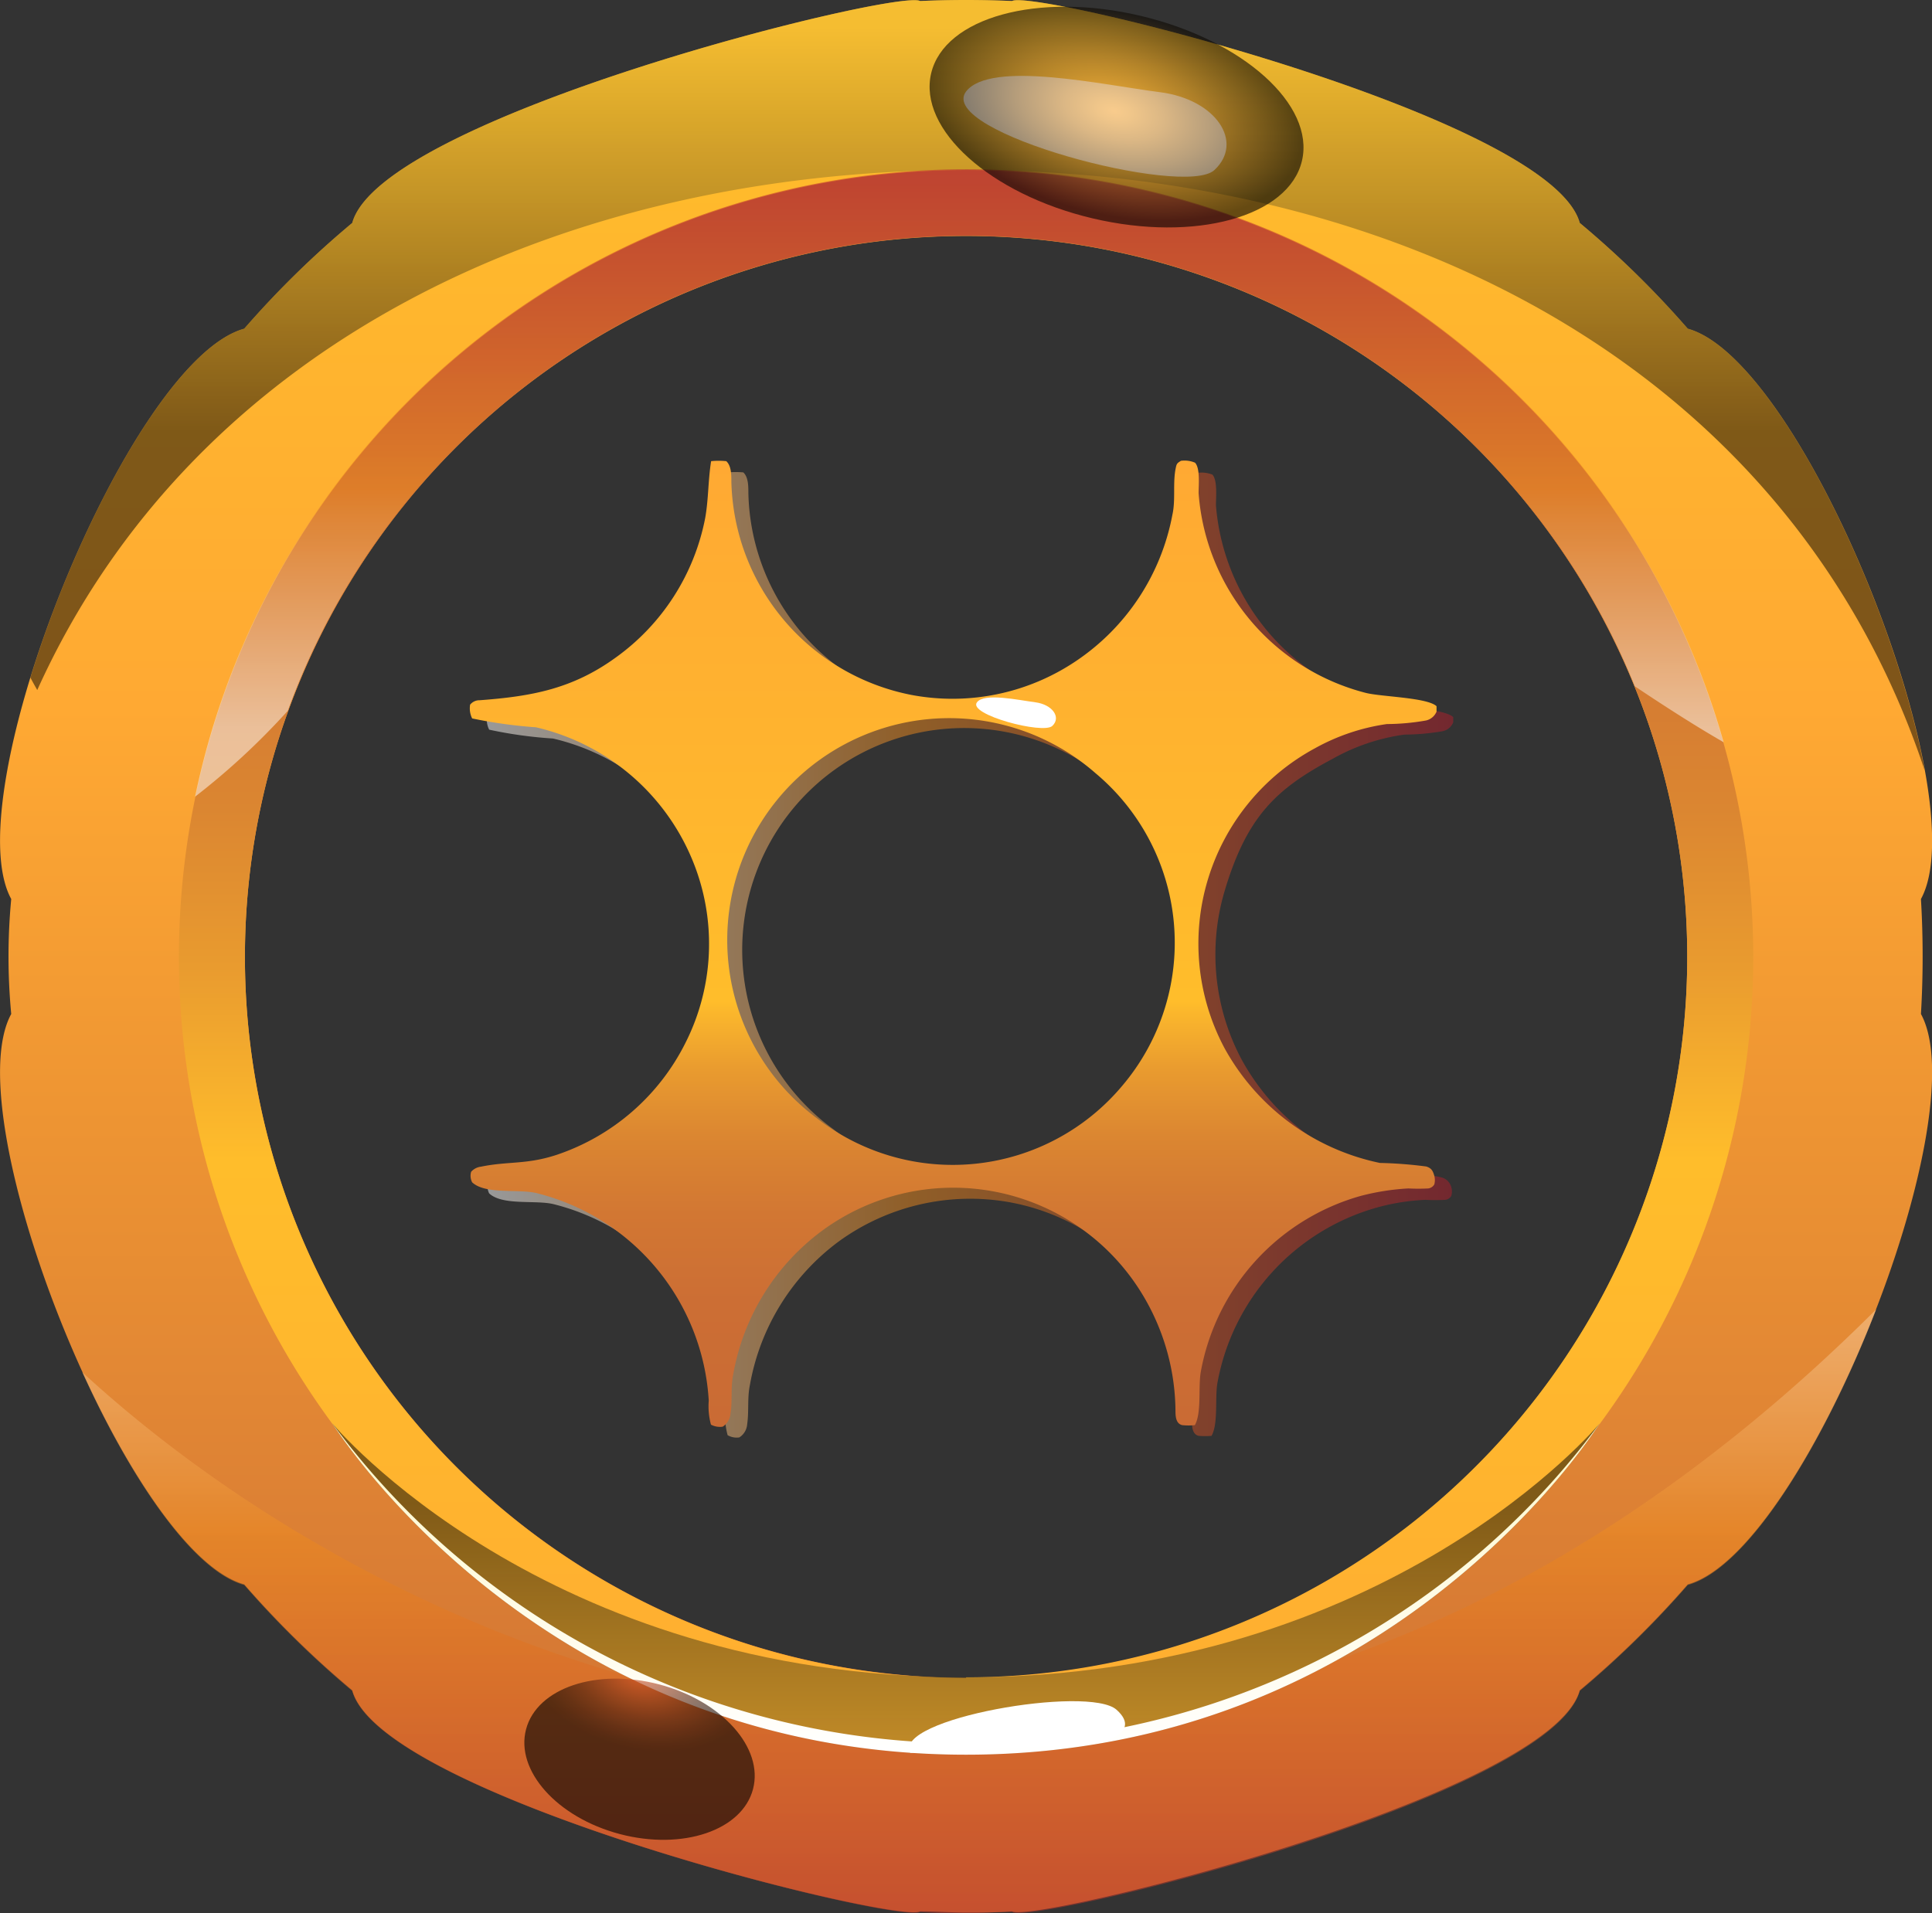 <svg xmlns="http://www.w3.org/2000/svg" xmlns:xlink="http://www.w3.org/1999/xlink" viewBox="0 0 113.59 112.51"><rect x="0" y="0" width="113.59" height="112.51" fill="#333333" stroke="none"/><defs><style>.cls-1{isolation:isolate;}.cls-2{fill:url(#_92);}.cls-12,.cls-3,.cls-4,.cls-6,.cls-8{opacity:0.5;}.cls-3,.cls-8{mix-blend-mode:multiply;}.cls-3{fill:url(#_27);}.cls-10,.cls-11,.cls-4,.cls-6{mix-blend-mode:color-dodge;}.cls-4{fill:url(#_28);}.cls-5{fill:url(#_29);}.cls-6{fill:url(#_28-2);}.cls-7{fill:url(#linear-gradient);}.cls-8{fill:url(#_27-2);}.cls-9{fill:#fff;}.cls-10,.cls-11{opacity:0.6;}.cls-10{fill:url(#_21);}.cls-11{fill:url(#_26);}.cls-12{fill:url(#_27-3);}.cls-13{fill:url(#linear-gradient-2);}</style><linearGradient id="_92" x1="56.8" y1="114.34" x2="56.8" y2="5.67" gradientUnits="userSpaceOnUse"><stop offset="0" stop-color="#ca6b34"/><stop offset="0.67" stop-color="#ffa933"/><stop offset="1" stop-color="#ffbd2b"/></linearGradient><linearGradient id="_27" x1="57.57" y1="68.38" x2="57.57" y2="118.27" gradientUnits="userSpaceOnUse"><stop offset="0" stop-color="#fff"/><stop offset="0.44" stop-color="#ed8a1d"/><stop offset="1" stop-color="#b41e2d"/></linearGradient><linearGradient id="_28" x1="57.47" y1="1.67" x2="57.47" y2="25.39" gradientUnits="userSpaceOnUse"><stop offset="0" stop-color="#ebbd38"/><stop offset="1"/></linearGradient><linearGradient id="_29" x1="56.8" y1="7.35" x2="56.8" y2="110.54" gradientUnits="userSpaceOnUse"><stop offset="0" stop-color="#ca6b34"/><stop offset="0.17" stop-color="#cc6e34"/><stop offset="0.29" stop-color="#d27733"/><stop offset="0.39" stop-color="#db8631"/><stop offset="0.48" stop-color="#e99b2f"/><stop offset="0.57" stop-color="#fbb72c"/><stop offset="0.59" stop-color="#ffbd2b"/><stop offset="1" stop-color="#ffa933"/></linearGradient><linearGradient id="_28-2" x1="56.8" y1="114.66" x2="56.8" y2="88.1" xlink:href="#_28"/><linearGradient id="linear-gradient" x1="56.8" y1="103.13" x2="56.8" y2="82.47" gradientUnits="userSpaceOnUse"><stop offset="0" stop-color="#fff"/><stop offset="1" stop-color="#fff7c4"/></linearGradient><linearGradient id="_27-2" x1="56.41" y1="42.71" x2="56.41" y2="10.8" xlink:href="#_27"/><radialGradient id="_21" cx="64.48" cy="11.83" r="11.2" gradientTransform="matrix(0.13, 0.97, -0.53, 0.23, 63.85, -58.6)" gradientUnits="userSpaceOnUse"><stop offset="0" stop-color="#f4a940"/><stop offset="0.09" stop-color="#e6a03c"/><stop offset="0.27" stop-color="#c38733"/><stop offset="0.51" stop-color="#895f24"/><stop offset="0.8" stop-color="#39280f"/><stop offset="1"/></radialGradient><radialGradient id="_26" cx="-662.26" cy="-1063.09" r="5.19" gradientTransform="matrix(0, 1.33, -0.88, 0, -892.91, 982.95)" gradientUnits="userSpaceOnUse"><stop offset="0" stop-color="#e75a29"/><stop offset="0.18" stop-color="#ad431f"/><stop offset="0.4" stop-color="#702c14"/><stop offset="0.59" stop-color="#40190b"/><stop offset="0.77" stop-color="#1d0b05"/><stop offset="0.91" stop-color="#080301"/><stop offset="1"/></radialGradient><linearGradient id="_27-3" x1="28.61" y1="56.16" x2="85.44" y2="56.16" xlink:href="#_27"/><linearGradient id="linear-gradient-2" x1="56.05" y1="83.92" x2="56.05" y2="27.07" gradientUnits="userSpaceOnUse"><stop offset="0" stop-color="#ca6b34"/><stop offset="0.13" stop-color="#cc6e34"/><stop offset="0.22" stop-color="#d27733"/><stop offset="0.3" stop-color="#db8631"/><stop offset="0.37" stop-color="#e99b2f"/><stop offset="0.43" stop-color="#fbb72c"/><stop offset="0.44" stop-color="#ffbd2b"/><stop offset="1" stop-color="#ffa933"/></linearGradient></defs><title>Asset 28</title><g class="cls-1"><g id="Layer_2" data-name="Layer 2"><g id="frame"><path class="cls-2" d="M112.94,59.63a57.51,57.51,0,0,0,0-6.76c3.35-6.12-6.87-31.66-13.71-33.54a55.67,55.67,0,0,0-6.35-6.22C91.17,6.85,60.8-.66,59.5.06Q58.15,0,56.8,0T54.1.06C52.79-.66,22.42,6.85,20.71,13.11a55.67,55.67,0,0,0-6.35,6.22C7.52,21.21-2.69,46.75.66,52.87a35.84,35.84,0,0,0,0,6.76c-3.35,6.13,6.86,31.66,13.7,33.54a56.61,56.61,0,0,0,6.35,6.23c1.71,6.26,32.08,13.76,33.39,13,.89,0,1.79.07,2.7.07s1.8,0,2.7-.07c1.3.72,31.67-6.78,33.38-13a56.61,56.61,0,0,0,6.35-6.23C106.07,91.29,116.29,65.76,112.94,59.63ZM99.2,56.25A42.4,42.4,0,1,1,56.8,13.87,42.41,42.41,0,0,1,99.2,56.25Z"/><path class="cls-3" d="M110.31,77h0c-3,7.77-7.5,15.23-11.08,16.21a56.61,56.61,0,0,1-6.35,6.23c-1.71,6.26-32.08,13.76-33.38,13-.9,0-1.8.07-2.7.07s-1.81,0-2.7-.07c-1.3.72-31.68-6.78-33.39-13a56.61,56.61,0,0,1-6.35-6.23c-3-.82-6.66-6.21-9.52-12.51h0C25.56,99.76,70,117.23,110.31,77Z"/><path class="cls-4" d="M99.23,19.33a55.67,55.67,0,0,0-6.35-6.22C91.17,6.85,60.8-.66,59.5.06Q58.15,0,56.8,0T54.1.06C52.8-.66,22.42,6.85,20.71,13.11a55.67,55.67,0,0,0-6.35,6.22C10.12,20.5,4.58,30.76,1.79,39.85c.12.24.26.48.4.73C11.39,20.23,33,10,56.8,10c25.94,0,48.63,12,56.36,35.31h0C111.37,35.42,104.35,20.74,99.23,19.33Z"/><path class="cls-5" d="M56.8,10a46.28,46.28,0,1,0,46.28,46.28A46.29,46.29,0,0,0,56.8,10Zm0,88.68a42.4,42.4,0,1,1,42.4-42.4A42.4,42.4,0,0,1,56.8,98.64Z"/><path class="cls-6" d="M19.54,83.71S31.94,98.64,56.8,98.64,94.05,83.71,94.05,83.71,82,103.19,56.8,103.19,19.54,83.71,19.54,83.71Z"/><path class="cls-7" d="M19.54,83.71a46.3,46.3,0,0,0,74.51,0S82,103.19,56.8,103.19,19.54,83.71,19.54,83.71Z"/><path class="cls-8" d="M101.34,43.65c-1.08-.62-2.76-1.64-5.22-3.29h0a42.42,42.42,0,0,0-79.2,1.44,41.73,41.73,0,0,1-5.45,5.05,46.29,46.29,0,0,1,89.87-3.2Z"/><path class="cls-9" d="M56.8,5.38C55,7.76,69.64,11.64,71.4,10s.1-4.16-3.21-4.58S58.24,3.52,56.8,5.38Z"/><path class="cls-9" d="M53.52,103.08c-1.07-2,10.5-4,12.13-2.53s-1.28,2-1.28,2Z"/><ellipse class="cls-10" cx="65.65" cy="6.88" rx="6.12" ry="11.2" transform="translate(43.87 69.2) rotate(-76.72)"/><ellipse class="cls-11" cx="37.6" cy="103.46" rx="4.55" ry="6.9" transform="translate(-72.03 113.4) rotate(-75.21)"/><path class="cls-12" d="M84.84,69.27c-.85-.28-1.86,0-2.73-.22A13.51,13.51,0,0,1,73,62.31a13.14,13.14,0,0,1-1-9.91c1.3-4.36,3-6,6.36-7.78a11.86,11.86,0,0,1,4.21-1.42A13.59,13.59,0,0,0,84.82,43a.86.86,0,0,0,.62-.52c0-.08,0-.25,0-.31-.56-.52-3.29-.56-4.19-.79a13.13,13.13,0,0,1-9.76-11.67c0-.47.1-1.47-.21-1.8a1.8,1.8,0,0,0-.83-.11c-.2.13-.25.16-.3.41-.19.89,0,1.87-.2,2.77a13.31,13.31,0,0,1-5.66,8.59,13,13,0,0,1-9.67,2A13.1,13.1,0,0,1,44,29c0-.4,0-.95-.3-1.22a5.26,5.26,0,0,0-.89,0c-.18,1.12-.16,2.24-.36,3.36a13.11,13.11,0,0,1-5.25,8.2c-2.54,1.84-4.92,2.28-8,2.5a.68.68,0,0,0-.56.27,1.3,1.3,0,0,0,.12.8,25,25,0,0,0,3.75.52A13.2,13.2,0,0,1,42,52a12.9,12.9,0,0,1-.71,10,13.18,13.18,0,0,1-7.55,6.56c-1.78.58-2.87.36-4.46.7a.91.91,0,0,0-.58.3.84.84,0,0,0,.06.62c.79.74,2.76.37,3.81.64A13.37,13.37,0,0,1,42.65,83a4.07,4.07,0,0,0,.13,1.4,1.06,1.06,0,0,0,.69.13,1,1,0,0,0,.46-.78c.11-.76,0-1.54.16-2.3a13.39,13.39,0,0,1,5.22-8.44,13.15,13.15,0,0,1,9.87-2.34,13,13,0,0,1,8.39,5.21,13.35,13.35,0,0,1,2.51,7.65c0,.33,0,.82.4.91a4.7,4.7,0,0,0,.75,0c.41-.72.19-2.25.35-3.13A13.15,13.15,0,0,1,81,71a12.66,12.66,0,0,1,2.8-.44,11.33,11.33,0,0,0,1.17,0,.46.46,0,0,0,.36-.24.94.94,0,0,0,0-.5A.81.81,0,0,0,84.84,69.27ZM67,64.5A13,13,0,0,1,49,66.41,13.05,13.05,0,1,1,65.39,46.14,13,13,0,0,1,67,64.5Z"/><path class="cls-13" d="M83.86,68.6a24.7,24.7,0,0,0-2.73-.21A13.57,13.57,0,0,1,72,61.65,13.06,13.06,0,0,1,77.32,44a12.25,12.25,0,0,1,4.22-1.42,13.47,13.47,0,0,0,2.3-.21.88.88,0,0,0,.62-.52c0-.09,0-.26,0-.32-.56-.52-3.29-.55-4.19-.79A13.13,13.13,0,0,1,70.47,29c0-.47.1-1.47-.21-1.79a1.57,1.57,0,0,0-.83-.11c-.2.13-.25.15-.3.41-.19.88,0,1.87-.2,2.76a13.31,13.31,0,0,1-5.66,8.6,13,13,0,0,1-9.67,2A13.1,13.1,0,0,1,43,28.34c0-.41,0-.95-.3-1.22a4.39,4.39,0,0,0-.89,0c-.18,1.11-.15,2.24-.35,3.35a13.17,13.17,0,0,1-5.26,8.2c-2.54,1.84-4.92,2.28-8,2.51a.7.7,0,0,0-.56.26,1.33,1.33,0,0,0,.12.81,27.82,27.82,0,0,0,3.75.52A13.17,13.17,0,0,1,41,51.35a12.9,12.9,0,0,1-.71,10,13.14,13.14,0,0,1-7.55,6.56c-1.78.59-2.87.37-4.46.7a.91.91,0,0,0-.58.3.83.83,0,0,0,.06.62c.79.74,2.76.37,3.81.64A13.39,13.39,0,0,1,41.67,82.37a4.15,4.15,0,0,0,.13,1.41,1.12,1.12,0,0,0,.69.12,1,1,0,0,0,.46-.78c.12-.76,0-1.53.16-2.3a13.39,13.39,0,0,1,5.22-8.44,13,13,0,0,1,18.26,2.87,13.41,13.41,0,0,1,2.52,7.65c0,.34,0,.82.4.91a3.64,3.64,0,0,0,.74,0c.41-.73.19-2.26.35-3.14A13.18,13.18,0,0,1,80,70.33a14,14,0,0,1,2.8-.44,11.34,11.34,0,0,0,1.17,0,.48.48,0,0,0,.36-.24,1,1,0,0,0,0-.5C84.24,68.84,84.16,68.7,83.86,68.6ZM66,63.83A13,13,0,0,1,48,65.74,13.05,13.05,0,1,1,64.41,45.47,13,13,0,0,1,66,63.83Z"/><path class="cls-9" d="M57.44,41.3c-.56.72,3.89,1.9,4.43,1.39s0-1.26-1-1.39S57.87,40.73,57.44,41.3Z"/></g></g></g></svg>